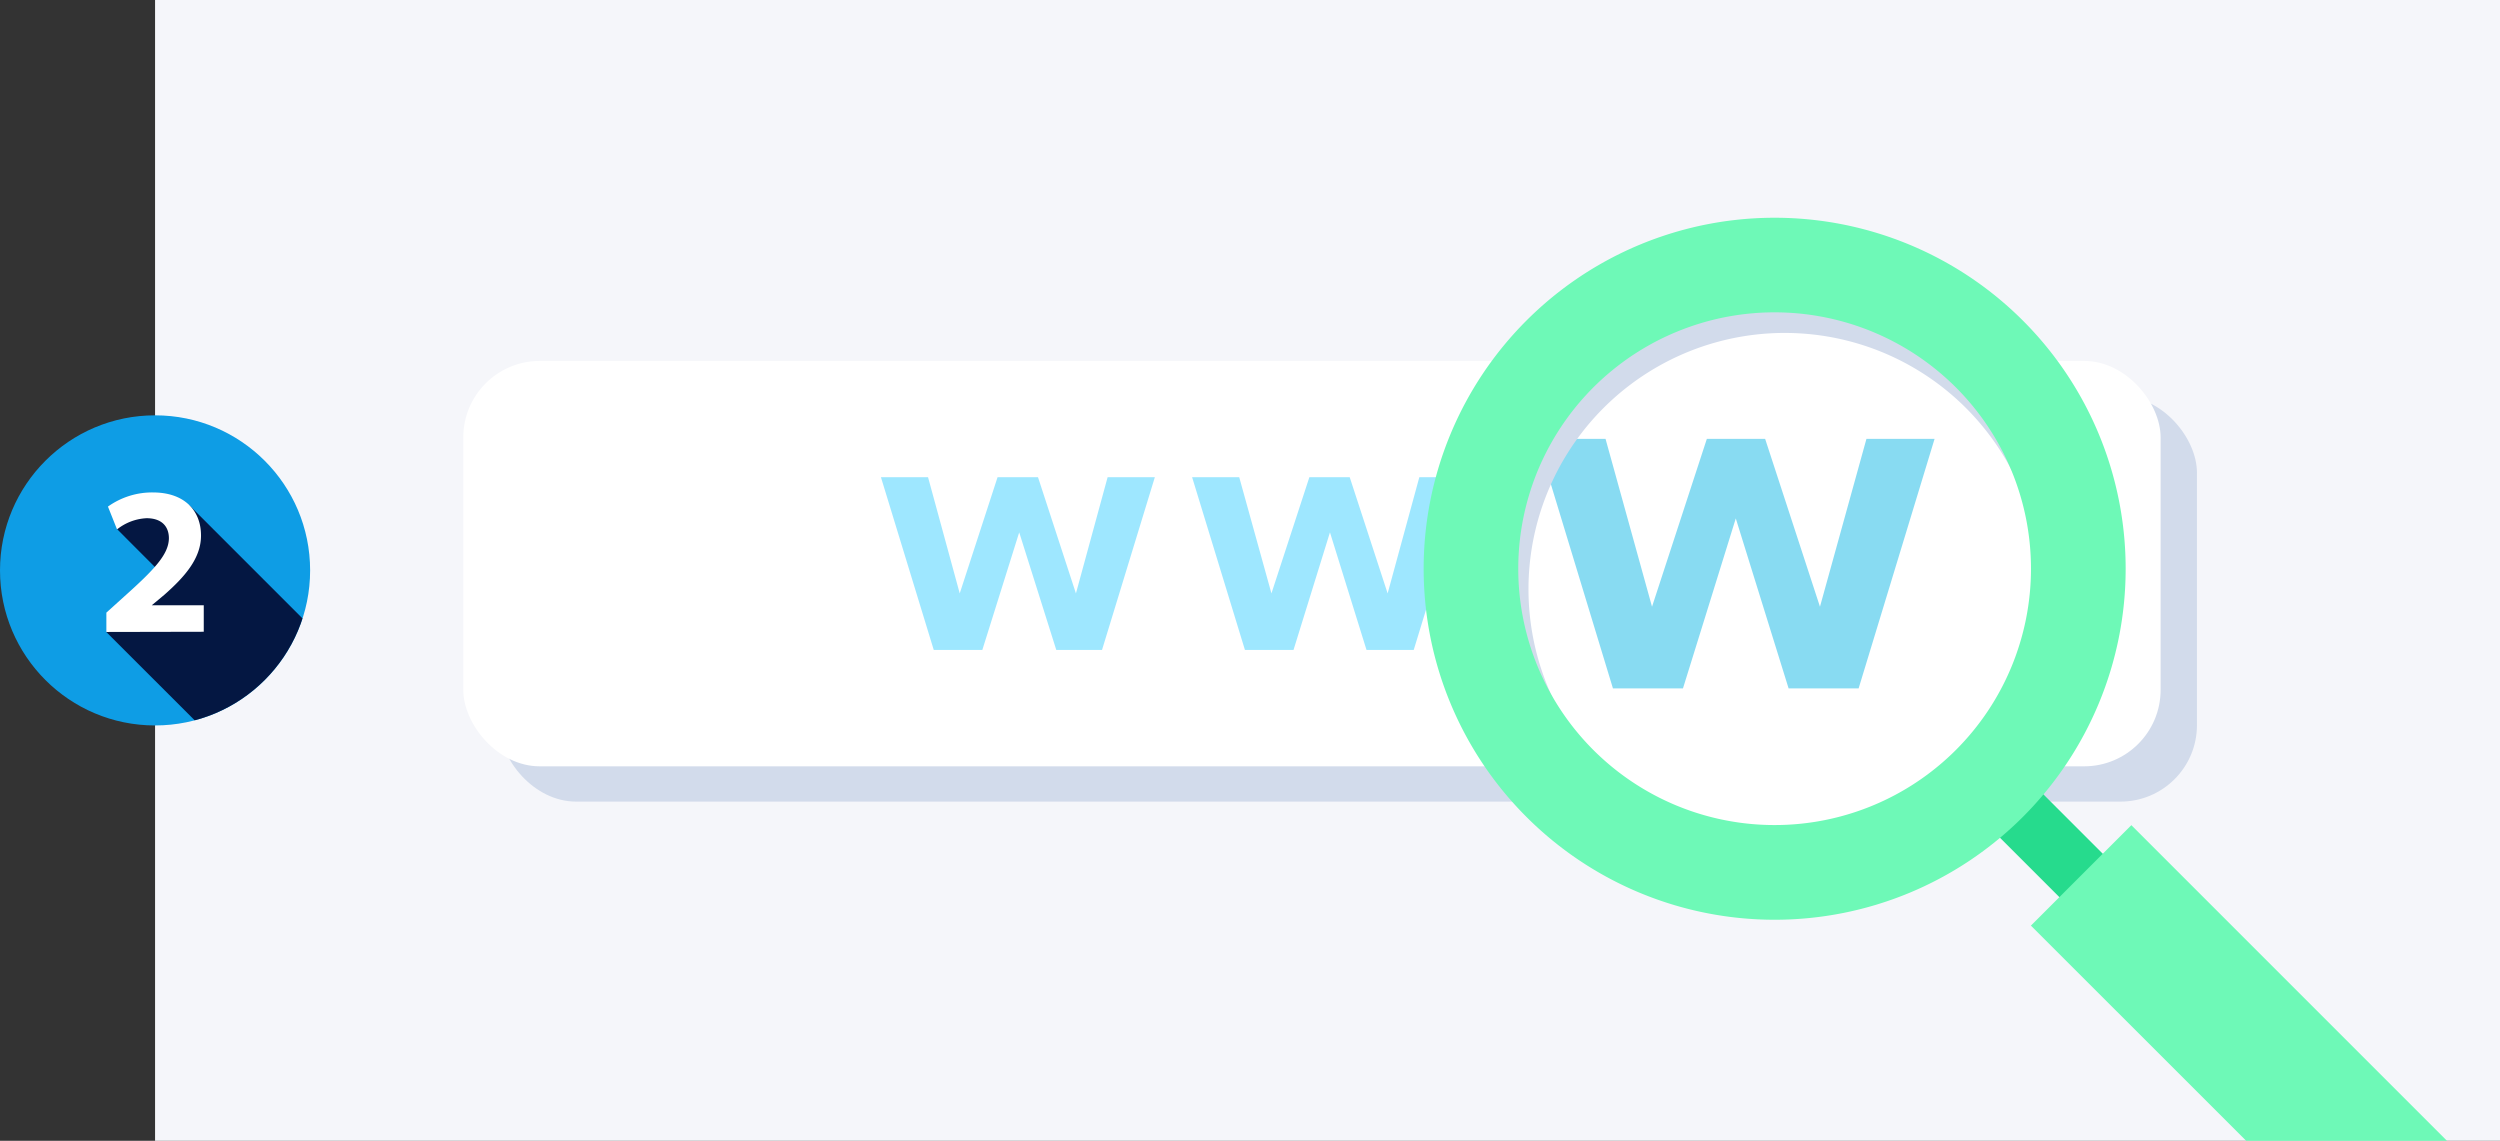 <svg xmlns="http://www.w3.org/2000/svg" xmlns:xlink="http://www.w3.org/1999/xlink" viewBox="0 0 236.68 108"><rect x="0" y="0" width="236.68" height="108" fill="#333333" stroke="none"/><defs><style>.cls-1{fill:none;}.cls-2{fill:#f5f6fa;}.cls-3{fill:#0e9de5;}.cls-4{clip-path:url(#clip-path);}.cls-5{fill:#041742;}.cls-6{fill:#fff;}.cls-7{fill:#d2dbeb;}.cls-8{fill:#9ee7ff;}.cls-9{fill:#88dbf2;}.cls-10{fill:#26db8d;}.cls-11{fill:#6ef9b7;}</style><clipPath id="clip-path"><circle class="cls-1" cx="14.68" cy="54" r="14.68"/></clipPath></defs><title>SearchEng</title><g id="Layer_2" data-name="Layer 2"><g id="Layer_1-2" data-name="Layer 1"><rect class="cls-2" x="14.68" width="222" height="108"/><circle class="cls-3" cx="14.68" cy="54" r="14.68"/><g class="cls-4"><polygon class="cls-5" points="11.09 50.1 15.84 54.86 10.06 59.83 21.99 71.75 21.91 70.45 29.84 59.75 17.95 47.86 10.91 47.86 11.09 50.1"/></g><path class="cls-6" d="M10.07,59.83V58l1.66-1.5c2.86-2.56,4.24-4,4.26-5.54,0-1.06-.62-1.9-2.12-1.9a4.86,4.86,0,0,0-2.79,1.06l-.86-2.16a7.19,7.19,0,0,1,4.25-1.34c3,0,4.56,1.72,4.56,4.08,0,2.18-1.56,3.92-3.46,5.6l-1.2,1v0h4.92v2.51Z"/><rect class="cls-7" x="47.3" y="37.51" width="160.69" height="38.38" rx="7.24"/><rect class="cls-6" x="43.86" y="34.17" width="160.69" height="38.38" rx="7.24"/><circle class="cls-6" cx="168.67" cy="54.36" r="26.58"/><path class="cls-8" d="M100,61.53,96.49,50.4,93,61.53h-4.6l-5-16.35h4.46l3,11,3.58-11h3.83l3.59,11,3-11h4.47l-5,16.35Z"/><path class="cls-8" d="M129.37,61.53,125.91,50.4l-3.45,11.13h-4.6l-5-16.35h4.46l3.05,11,3.59-11h3.82l3.59,11,3-11h4.47l-5,16.35Z"/><path class="cls-9" d="M169.33,65.17l-5-16.09-5,16.09H152.7l-7.18-23.62H152l4.4,15.89,5.19-15.89h5.52l5.19,15.89,4.4-15.89h6.45l-7.19,23.62Z"/><path class="cls-7" d="M191.81,31.7a33.21,33.21,0,0,0-55.36,30.75,25.11,25.11,0,0,1,11.41,13.09,26.16,26.16,0,0,1,3.48-3.09,24.26,24.26,0,1,1,40.17-25.63,26.39,26.39,0,0,1,4.8-4.4A26.65,26.65,0,0,1,191.81,31.7Z"/><rect class="cls-10" x="193.21" y="71.22" width="5.81" height="21.5" transform="translate(-0.52 162.69) rotate(-45)"/><path class="cls-11" d="M144.51,30.35a33.23,33.23,0,1,0,47,0A33.23,33.23,0,0,0,144.51,30.35ZM185.17,71a24.27,24.27,0,1,1,0-34.32A24.27,24.27,0,0,1,185.17,71Z"/><polygon class="cls-11" points="201.78 78.12 192.27 87.63 212.65 108 231.66 108 201.78 78.12"/></g></g></svg>